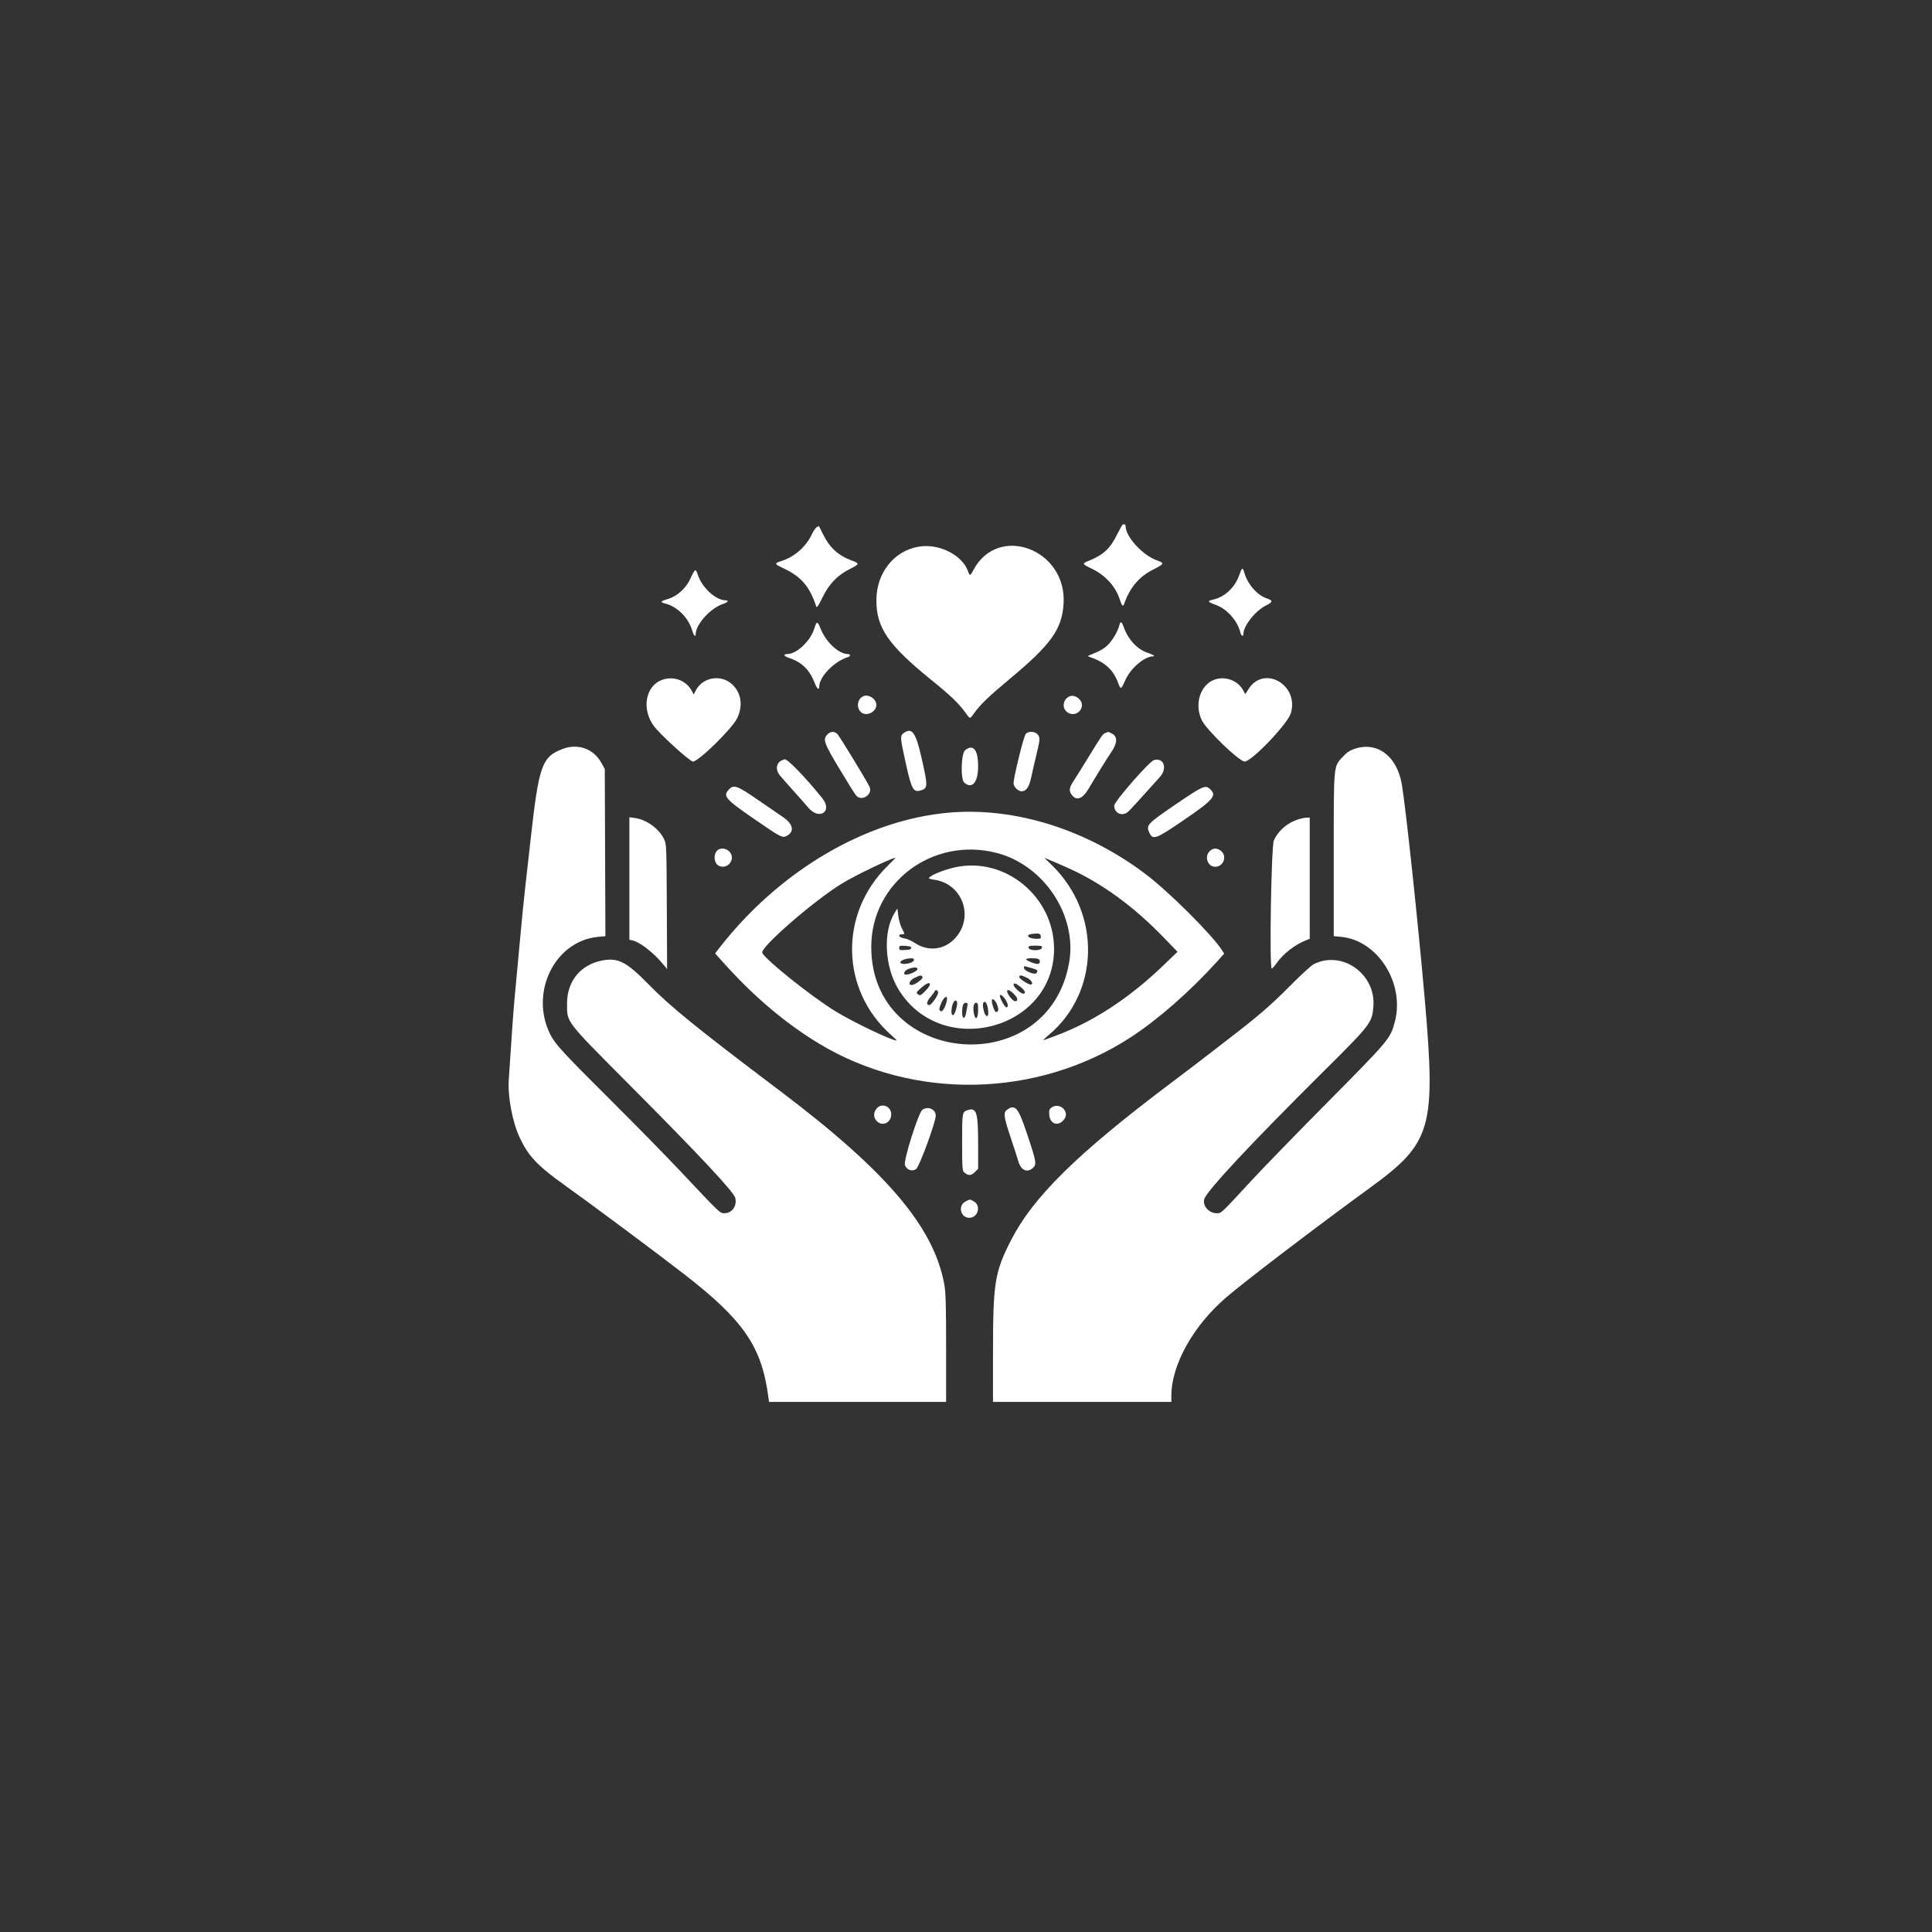 <svg id="svg" version="1.1" xmlns="http://www.w3.org/2000/svg" width="400"
     height="400" viewBox="-127.5, -137.5, 660, 660">
    <rect x="-127.5" y="-137.5" width="660" height="660" fill="#333333" stroke="none"/>
    <g id="svgg">
        <path id="path0"
              d="M256.028 41.725 C 255.819 41.872,255.001 43.311,254.210 44.922 C 251.821 49.787,249.515 51.996,244.824 53.913 C 241.993 55.070,242.000 55.105,245.410 56.738 C 250.140 59.004,253.607 62.833,255.072 67.410 C 255.704 69.385,256.154 69.865,256.483 68.913 C 258.438 63.253,261.636 59.466,266.526 57.018 C 270.292 55.133,270.391 54.862,267.665 53.902 C 262.874 52.214,257.034 45.847,257.032 42.308 C 257.031 41.696,256.505 41.390,256.028 41.725 M151.468 42.608 C 151.094 42.826,150.334 43.963,149.780 45.134 C 147.805 49.308,143.945 52.698,139.551 54.116 C 136.934 54.960,136.970 55.147,140.031 56.580 C 146.197 59.465,149.092 62.821,151.344 69.696 C 151.530 70.264,152.058 69.493,153.509 66.534 C 155.780 61.905,158.599 58.997,162.928 56.817 C 166.215 55.162,166.233 55.010,163.266 53.901 C 158.786 52.225,155.842 49.502,153.665 45.020 C 152.908 43.462,152.258 42.193,152.219 42.199 C 152.180 42.206,151.842 42.390,151.468 42.608 M186.328 49.248 C 177.837 50.702,171.884 58.257,171.884 67.578 C 171.884 76.994,175.946 82.869,190.755 94.869 C 197.495 100.330,200.028 102.772,202.440 106.130 C 203.899 108.162,203.846 108.158,205.151 106.312 C 207.351 103.199,210.171 100.482,217.752 94.167 C 231.570 82.658,235.310 77.393,235.836 68.704 C 236.964 50.096,213.471 41.326,205.044 57.210 C 203.911 59.346,203.811 59.367,203.171 57.598 C 201.154 52.020,193.191 48.073,186.328 49.248 M295.771 59.154 C 294.284 63.301,290.790 66.507,286.821 67.365 C 284.845 67.792,285.020 68.122,287.740 69.098 C 291.665 70.505,295.256 74.526,296.241 78.613 C 296.514 79.749,297.266 80.101,297.266 79.093 C 297.266 76.290,301.329 71.163,305.002 69.330 C 307.390 68.139,307.426 67.645,305.180 66.896 C 302.016 65.841,298.747 62.122,297.628 58.301 C 296.988 56.117,296.835 56.187,295.771 59.154 M109.913 57.344 C 109.682 57.494,108.999 58.723,108.396 60.075 C 106.909 63.412,103.905 66.167,100.743 67.096 C 98.198 67.844,97.896 68.214,99.512 68.603 C 103.862 69.651,107.663 73.421,109.012 78.027 C 109.470 79.591,110.156 80.287,110.156 79.188 C 110.156 75.780,115.262 70.163,119.629 68.767 C 121.146 68.282,121.608 67.578,120.410 67.578 C 116.940 67.576,112.117 63.044,110.766 58.516 C 110.504 57.637,110.169 57.178,109.913 57.344 M150.661 77.273 C 149.352 81.473,144.695 85.886,141.527 85.927 C 139.915 85.947,140.228 86.654,142.128 87.285 C 146.435 88.715,149.109 91.351,150.839 95.872 C 151.571 97.787,152.343 98.440,152.344 97.145 C 152.346 93.701,157.430 88.450,162.207 86.957 C 163.111 86.674,163.085 85.938,162.172 85.938 C 159.081 85.938,154.738 81.947,152.896 77.418 C 151.737 74.564,151.510 74.549,150.661 77.273 M254.895 76.074 C 254.396 78.073,252.691 81.047,251.117 82.662 C 249.730 84.085,248.409 84.849,244.922 86.245 C 244.002 86.613,243.991 86.652,244.727 86.906 C 250.007 88.729,252.768 91.246,254.485 95.801 C 255.388 98.198,255.428 98.181,256.977 94.736 C 258.771 90.745,263.471 86.742,266.387 86.723 C 267.299 86.716,266.367 86.081,264.648 85.538 C 261.114 84.420,257.994 81.123,256.432 76.855 C 255.657 74.736,255.277 74.543,254.895 76.074 M98.650 94.761 C 93.043 96.814,91.609 104.593,95.770 110.386 C 97.823 113.246,108.140 122.656,109.221 122.656 C 111.126 122.656,122.530 111.497,124.301 107.901 C 126.433 103.569,125.713 99.002,122.445 96.132 C 118.624 92.777,112.484 93.897,110.191 98.366 L 109.475 99.763 108.859 98.572 C 106.990 94.959,102.593 93.318,98.650 94.761 M287.358 94.692 C 282.471 96.503,280.422 103.134,283.071 108.571 C 284.693 111.902,295.852 122.656,297.686 122.656 C 300.081 122.656,312.392 109.782,313.471 106.148 C 316.354 96.439,304.285 89.560,299.010 97.906 L 297.920 99.631 297.101 98.172 C 295.272 94.910,290.942 93.364,287.358 94.692 M167.578 100.277 C 165.571 101.015,164.932 103.746,166.356 105.504 C 167.993 107.526,171.875 105.954,171.875 103.268 C 171.875 101.351,169.380 99.614,167.578 100.277 M237.695 100.461 C 235.323 101.729,235.238 104.885,237.544 106.077 C 240.559 107.636,243.579 103.906,241.309 101.428 C 240.261 100.284,238.772 99.885,237.695 100.461 M155.146 113.404 C 153.536 115.118,153.920 116.217,159.248 125.122 C 161.972 129.674,164.551 133.794,164.981 134.277 C 166.938 136.481,170.865 133.777,169.497 131.167 C 167.728 127.793,159.137 113.738,158.505 113.184 C 157.434 112.244,156.158 112.327,155.146 113.404 M181.406 112.799 C 179.881 113.817,179.901 114.140,182.102 124.023 C 183.836 131.812,184.546 133.147,186.676 132.615 C 189.537 131.901,189.571 131.350,187.355 121.571 C 185.373 112.826,184.124 110.984,181.406 112.799 M222.895 113.233 C 222.209 113.991,218.750 128.053,218.750 130.085 C 218.750 131.285,220.282 132.813,221.484 132.813 C 223.091 132.813,224.077 131.386,224.780 128.047 C 225.156 126.264,225.870 123.135,226.369 121.094 C 227.842 115.058,227.894 114.381,226.956 113.375 C 225.931 112.274,223.829 112.201,222.895 113.233 M250.116 112.896 C 249.186 113.270,248.973 113.577,244.138 121.484 C 242.365 124.385,240.234 127.789,239.402 129.048 C 237.686 131.649,237.546 132.660,238.700 134.127 C 240.279 136.134,242.323 135.398,244.269 132.123 C 247.215 127.166,250.910 121.199,251.979 119.672 C 254.261 116.414,254.382 114.140,252.331 113.079 C 251.715 112.761,251.158 112.511,251.094 112.525 C 251.029 112.538,250.589 112.705,250.116 112.896 M64.648 118.371 C 57.575 121.097,56.580 123.954,53.704 149.805 C 53.154 154.746,52.363 161.777,51.946 165.430 C 51.528 169.082,50.829 176.025,50.392 180.859 C 49.956 185.693,49.344 192.285,49.033 195.508 C 48.073 205.474,47.677 210.407,47.073 219.922 C 46.752 224.971,46.414 230.020,46.321 231.143 C 45.847 236.874,47.548 245.885,50.136 251.344 C 53.019 257.426,56.194 260.786,65.039 267.114 C 74.907 274.174,96.750 290.441,106.250 297.804 C 126.504 313.504,132.673 322.476,134.956 339.551 L 135.204 341.406 165.454 341.406 L 195.703 341.406 195.703 323.098 C 195.703 308.697,195.580 304.091,195.127 301.516 C 191.659 281.820,175.565 262.797,139.063 235.245 C 110.292 213.531,101.574 206.453,93.750 198.461 C 86.573 191.129,83.613 189.614,78.364 190.584 C 70.902 191.963,66.211 197.633,66.211 205.273 C 66.211 211.919,65.353 210.801,87.641 233.203 C 111.477 257.162,123.157 269.646,123.678 271.722 C 124.357 274.427,122.580 276.953,119.997 276.953 C 118.403 276.953,118.675 277.212,104.838 262.500 C 100.090 257.451,89.226 246.377,80.695 237.891 C 64.720 221.998,62.125 219.167,60.456 215.820 C 53.348 201.557,62.029 183.921,76.839 182.538 L 79.316 182.307 79.209 153.751 L 79.102 125.195 77.943 123.103 C 75.261 118.262,69.892 116.351,64.648 118.371 M335.156 118.342 C 333.575 118.885,332.521 119.607,331.163 121.079 C 328.016 124.489,328.125 123.284,328.125 154.702 L 328.125 182.309 330.653 182.545 C 343.151 183.712,352.436 198.358,349.012 211.503 C 347.507 217.281,347.145 217.716,326.188 238.874 C 315.544 249.620,303.760 261.744,300.000 265.816 C 289.320 277.384,289.780 276.953,288.128 276.953 C 285.517 276.953,283.309 274.508,283.863 272.230 C 284.514 269.552,299.661 253.317,324.830 228.320 C 340.737 212.522,341.206 211.911,341.668 206.403 C 342.602 195.263,331.017 187.000,321.301 191.877 C 320.407 192.326,316.857 195.578,313.086 199.401 C 306.714 205.863,301.944 209.959,291.455 217.982 C 288.797 220.016,285.721 222.395,284.620 223.269 C 283.518 224.143,277.887 228.421,272.105 232.777 C 240.433 256.637,225.349 271.500,217.842 286.248 C 212.319 297.099,211.735 300.711,211.726 324.121 L 211.719 341.406 242.188 341.406 L 272.656 341.406 272.656 339.330 C 272.656 328.752,280.132 315.357,291.455 305.648 C 297.984 300.049,322.087 281.683,340.655 268.159 C 361.617 252.892,363.061 247.853,359.190 203.516 C 356.944 177.799,352.673 137.820,351.379 130.407 C 349.684 120.695,342.930 115.672,335.156 118.342 M202.229 118.756 C 200.838 119.850,200.566 128.628,201.886 129.822 C 204.552 132.235,206.641 129.801,206.641 124.280 C 206.641 118.645,204.993 116.582,202.229 118.756 M139.844 122.152 C 137.654 122.957,137.250 125.323,138.945 127.411 C 139.525 128.126,141.508 130.381,143.352 132.422 C 145.196 134.463,147.555 137.144,148.595 138.379 C 152.349 142.839,157.064 139.733,153.418 135.201 C 147.521 127.870,141.368 121.536,140.502 121.906 C 140.462 121.923,140.166 122.034,139.844 122.152 M266.729 122.143 C 265.160 122.547,253.125 136.338,253.125 137.733 C 253.125 140.369,255.974 141.559,257.941 139.746 C 258.767 138.985,261.075 136.462,268.652 128.035 C 271.391 124.990,270.173 121.256,266.729 122.143 M121.552 132.154 C 119.390 134.456,120.143 135.359,129.790 142.037 C 139.253 148.588,139.807 148.877,141.318 148.028 C 144.002 146.522,143.463 144.007,139.939 141.593 C 138.490 140.601,134.504 137.868,131.081 135.520 C 124.292 130.862,123.146 130.458,121.552 132.154 M274.205 137.233 C 264.620 143.767,264.043 144.357,265.001 146.648 C 266.249 149.635,267.095 149.352,276.874 142.670 C 287.081 135.695,288.271 134.289,285.864 132.046 C 284.281 130.572,283.400 130.963,274.205 137.233 M196.680 140.111 C 168.167 142.587,138.526 160.105,118.044 186.586 L 116.787 188.211 120.447 192.250 C 130.572 203.421,141.099 212.262,152.344 219.040 C 184.600 238.483,226.660 237.654,258.628 216.947 C 267.858 210.969,278.972 201.257,287.968 191.311 L 290.704 188.285 289.981 187.152 C 286.600 181.857,271.904 167.198,263.906 161.144 C 243.657 145.818,219.172 138.158,196.680 140.111 M87.500 162.611 L 87.500 183.532 88.653 183.785 C 91.109 184.324,95.780 187.961,98.942 191.797 L 100.392 193.555 100.293 172.266 C 100.198 151.568,100.173 150.928,99.375 149.219 C 97.687 145.599,93.413 142.495,89.355 141.943 L 87.500 141.691 87.500 162.611 M316.127 142.364 C 312.293 143.562,309.285 146.126,307.677 149.569 C 306.768 151.514,306.083 193.359,306.959 193.359 C 307.155 193.359,307.807 192.650,308.408 191.783 C 310.827 188.293,314.922 185.124,319.031 183.561 L 319.922 183.222 319.922 162.510 L 319.922 141.797 318.848 141.823 C 318.257 141.837,317.033 142.081,316.127 142.364 M117.922 152.737 C 116.151 153.772,116.199 157.256,117.997 158.218 C 120.501 159.558,123.364 156.949,122.275 154.319 C 121.592 152.670,119.400 151.874,117.922 152.737 M285.724 153.303 C 283.836 155.191,285.077 158.594,287.656 158.594 C 290.425 158.594,291.774 155.050,289.688 153.255 C 288.323 152.081,286.929 152.098,285.724 153.303 M212.944 153.864 C 229.133 158.034,240.529 175.226,237.743 191.275 C 230.711 231.778,170.099 226.993,170.134 185.938 C 170.153 163.989,191.157 148.252,212.944 153.864 M175.604 158.418 C 159.106 174.757,159.652 200.669,176.816 215.967 C 178.052 217.068,178.957 217.969,178.827 217.969 C 177.122 217.969,163.968 211.683,157.882 207.960 C 149.761 202.991,133.549 190.019,132.895 187.967 C 132.281 186.038,150.689 170.061,160.156 164.307 C 164.830 161.466,176.391 155.897,178.451 155.494 C 178.523 155.480,177.242 156.796,175.604 158.418 M240.560 160.512 C 251.121 165.854,260.593 173.010,270.097 182.826 L 274.764 187.647 269.774 192.435 C 258.007 203.725,245.499 211.831,232.617 216.515 C 231.113 217.062,229.531 217.646,229.102 217.812 C 228.672 217.979,229.397 217.215,230.714 216.115 C 248.199 201.499,248.758 174.633,231.922 158.132 L 229.259 155.523 233.672 157.391 C 236.100 158.419,239.199 159.823,240.560 160.512 M198.828 158.768 C 194.836 159.627,189.844 161.711,189.844 162.519 C 189.844 162.665,190.651 162.895,191.637 163.030 C 201.316 164.357,205.416 175.815,198.786 183.009 C 195.074 187.035,189.586 187.665,184.961 184.595 C 183.887 183.882,182.327 183.196,181.495 183.072 C 179.421 182.762,178.945 181.641,180.886 181.641 C 181.609 181.641,181.597 181.543,180.649 179.729 C 180.085 178.651,179.522 176.736,179.358 175.335 L 179.066 172.852 178.196 174.219 C 174.048 180.737,174.655 192.813,179.524 200.649 C 194.324 224.467,232.696 214.251,232.579 186.523 C 232.504 168.797,215.857 155.107,198.828 158.768 M228.055 182.324 C 228.166 183.110,228.014 183.203,226.622 183.203 C 223.776 183.203,222.552 181.855,225.098 181.526 C 227.340 181.236,227.922 181.393,228.055 182.324 M183.789 186.328 C 183.789 186.760,183.248 186.945,181.738 187.032 C 179.877 187.139,179.688 187.074,179.688 186.328 C 179.688 185.582,179.877 185.517,181.738 185.624 C 183.248 185.711,183.789 185.897,183.789 186.328 M228.443 186.230 C 228.211 187.459,223.828 187.359,223.828 186.125 C 223.828 185.678,224.366 185.547,226.201 185.547 C 228.249 185.547,228.555 185.640,228.443 186.230 M184.695 190.510 C 184.471 191.671,180.078 192.348,180.078 191.222 C 180.078 190.609,181.901 189.937,183.720 189.879 C 184.559 189.852,184.792 190.003,184.695 190.510 M227.116 190.081 C 228.028 190.431,227.904 191.797,226.961 191.797 C 225.909 191.797,223.047 190.623,223.047 190.192 C 223.047 189.800,226.164 189.715,227.116 190.081 M224.842 193.192 C 227.041 193.831,227.176 193.965,226.580 194.906 C 226.104 195.659,222.533 194.265,222.338 193.250 C 222.180 192.430,222.218 192.429,224.842 193.192 M185.938 193.549 C 185.938 194.137,183.661 195.292,182.227 195.432 C 180.817 195.569,181.274 194.077,182.813 193.522 C 184.713 192.836,185.938 192.847,185.938 193.549 M187.642 196.291 C 187.878 196.906,185.174 198.904,183.999 198.983 C 182.579 199.079,183.160 197.441,184.847 196.593 C 186.874 195.576,187.348 195.524,187.642 196.291 M223.314 196.519 C 224.903 197.288,225.725 198.828,224.546 198.828 C 223.690 198.828,220.703 196.842,220.703 196.273 C 220.703 195.498,221.325 195.556,223.314 196.519 M188.650 200.989 C 187.024 202.614,186.830 202.706,186.120 202.177 C 185.380 201.626,185.425 201.539,187.305 199.858 C 190.184 197.283,191.364 198.274,188.650 200.989 M221.135 199.642 C 222.730 200.906,223.118 201.953,221.991 201.953 C 221.203 201.953,218.750 199.678,218.750 198.947 C 218.750 198.131,219.504 198.351,221.135 199.642 M219.629 202.960 C 220.339 203.891,219.968 204.831,219.032 204.471 C 218.048 204.094,216.310 201.595,216.566 200.927 C 216.818 200.272,218.362 201.298,219.629 202.960 M192.969 201.596 C 192.969 202.615,190.679 205.859,189.961 205.859 C 188.838 205.859,189.023 204.663,190.391 203.064 C 191.164 202.161,191.797 201.278,191.797 201.102 C 191.797 200.925,192.061 200.781,192.383 200.781 C 192.716 200.781,192.969 201.132,192.969 201.596 M215.918 203.896 C 216.893 205.336,217.070 206.641,216.289 206.641 C 215.803 206.641,214.063 203.553,214.063 202.691 C 214.063 201.950,215.020 202.572,215.918 203.896 M195.973 204.199 C 195.528 206.383,194.554 208.187,193.945 207.954 C 193.166 207.655,193.206 207.087,194.159 204.932 C 195.064 202.886,196.346 202.368,195.973 204.199 M213.095 205.634 C 213.766 207.392,213.647 208.203,212.719 208.203 C 212.274 208.203,211.328 205.560,211.328 204.319 C 211.328 203.223,212.510 204.103,213.095 205.634 M199.381 204.635 C 199.831 205.363,198.681 209.404,198.061 209.275 C 197.640 209.187,197.484 208.741,197.538 207.781 C 197.676 205.299,198.706 203.542,199.381 204.635 M209.921 206.726 C 210.370 209.010,209.981 210.329,209.180 209.241 C 208.541 208.373,208.036 205.665,208.402 205.072 C 208.914 204.244,209.575 204.963,209.921 206.726 M202.974 206.152 C 202.857 206.743,202.648 207.886,202.509 208.691 C 202.148 210.790,201.170 210.647,201.177 208.496 C 201.185 206.051,201.539 205.078,202.420 205.078 C 203.048 205.078,203.148 205.273,202.974 206.152 M206.641 207.617 C 206.641 210.231,205.848 211.231,205.324 209.277 C 204.768 207.200,205.038 205.078,205.859 205.078 C 206.560 205.078,206.641 205.339,206.641 207.617 M171.903 241.264 C 170.808 242.657,170.866 244.339,172.053 245.526 C 173.969 247.442,176.953 246.014,176.953 243.182 C 176.953 240.366,173.609 239.095,171.903 241.264 M231.708 240.856 C 230.967 241.375,230.839 241.774,230.937 243.259 C 231.156 246.575,234.086 247.492,236.046 244.858 C 238.029 242.195,234.475 238.918,231.708 240.856 M187.615 241.604 C 186.246 242.563,181.040 259.098,181.647 260.562 C 182.332 262.217,184.140 262.824,185.474 261.846 C 186.581 261.035,192.097 246.024,192.159 243.652 C 192.217 241.466,189.537 240.258,187.615 241.604 M216.493 241.624 C 215.184 242.541,215.380 243.989,217.785 251.172 C 218.972 254.717,220.126 258.297,220.350 259.127 C 221.175 262.185,223.298 263.255,225.235 261.589 C 226.722 260.310,226.615 259.615,223.481 250.208 C 220.343 240.789,219.378 239.603,216.493 241.624 M203.125 241.712 C 201.198 242.326,201.172 242.473,201.172 252.734 C 201.172 261.431,201.239 262.438,201.855 262.979 C 203.249 264.203,204.225 264.194,205.472 262.948 L 206.641 261.779 206.641 252.985 C 206.641 242.561,206.082 240.771,203.125 241.712 M202.344 272.950 C 199.645 274.298,200.603 278.516,203.607 278.516 C 206.676 278.516,207.763 274.240,205.050 272.837 C 203.707 272.142,203.983 272.131,202.344 272.950 "
              stroke="none" fill="#FFF" fill-rule="evenodd"></path>
    </g>
</svg>
